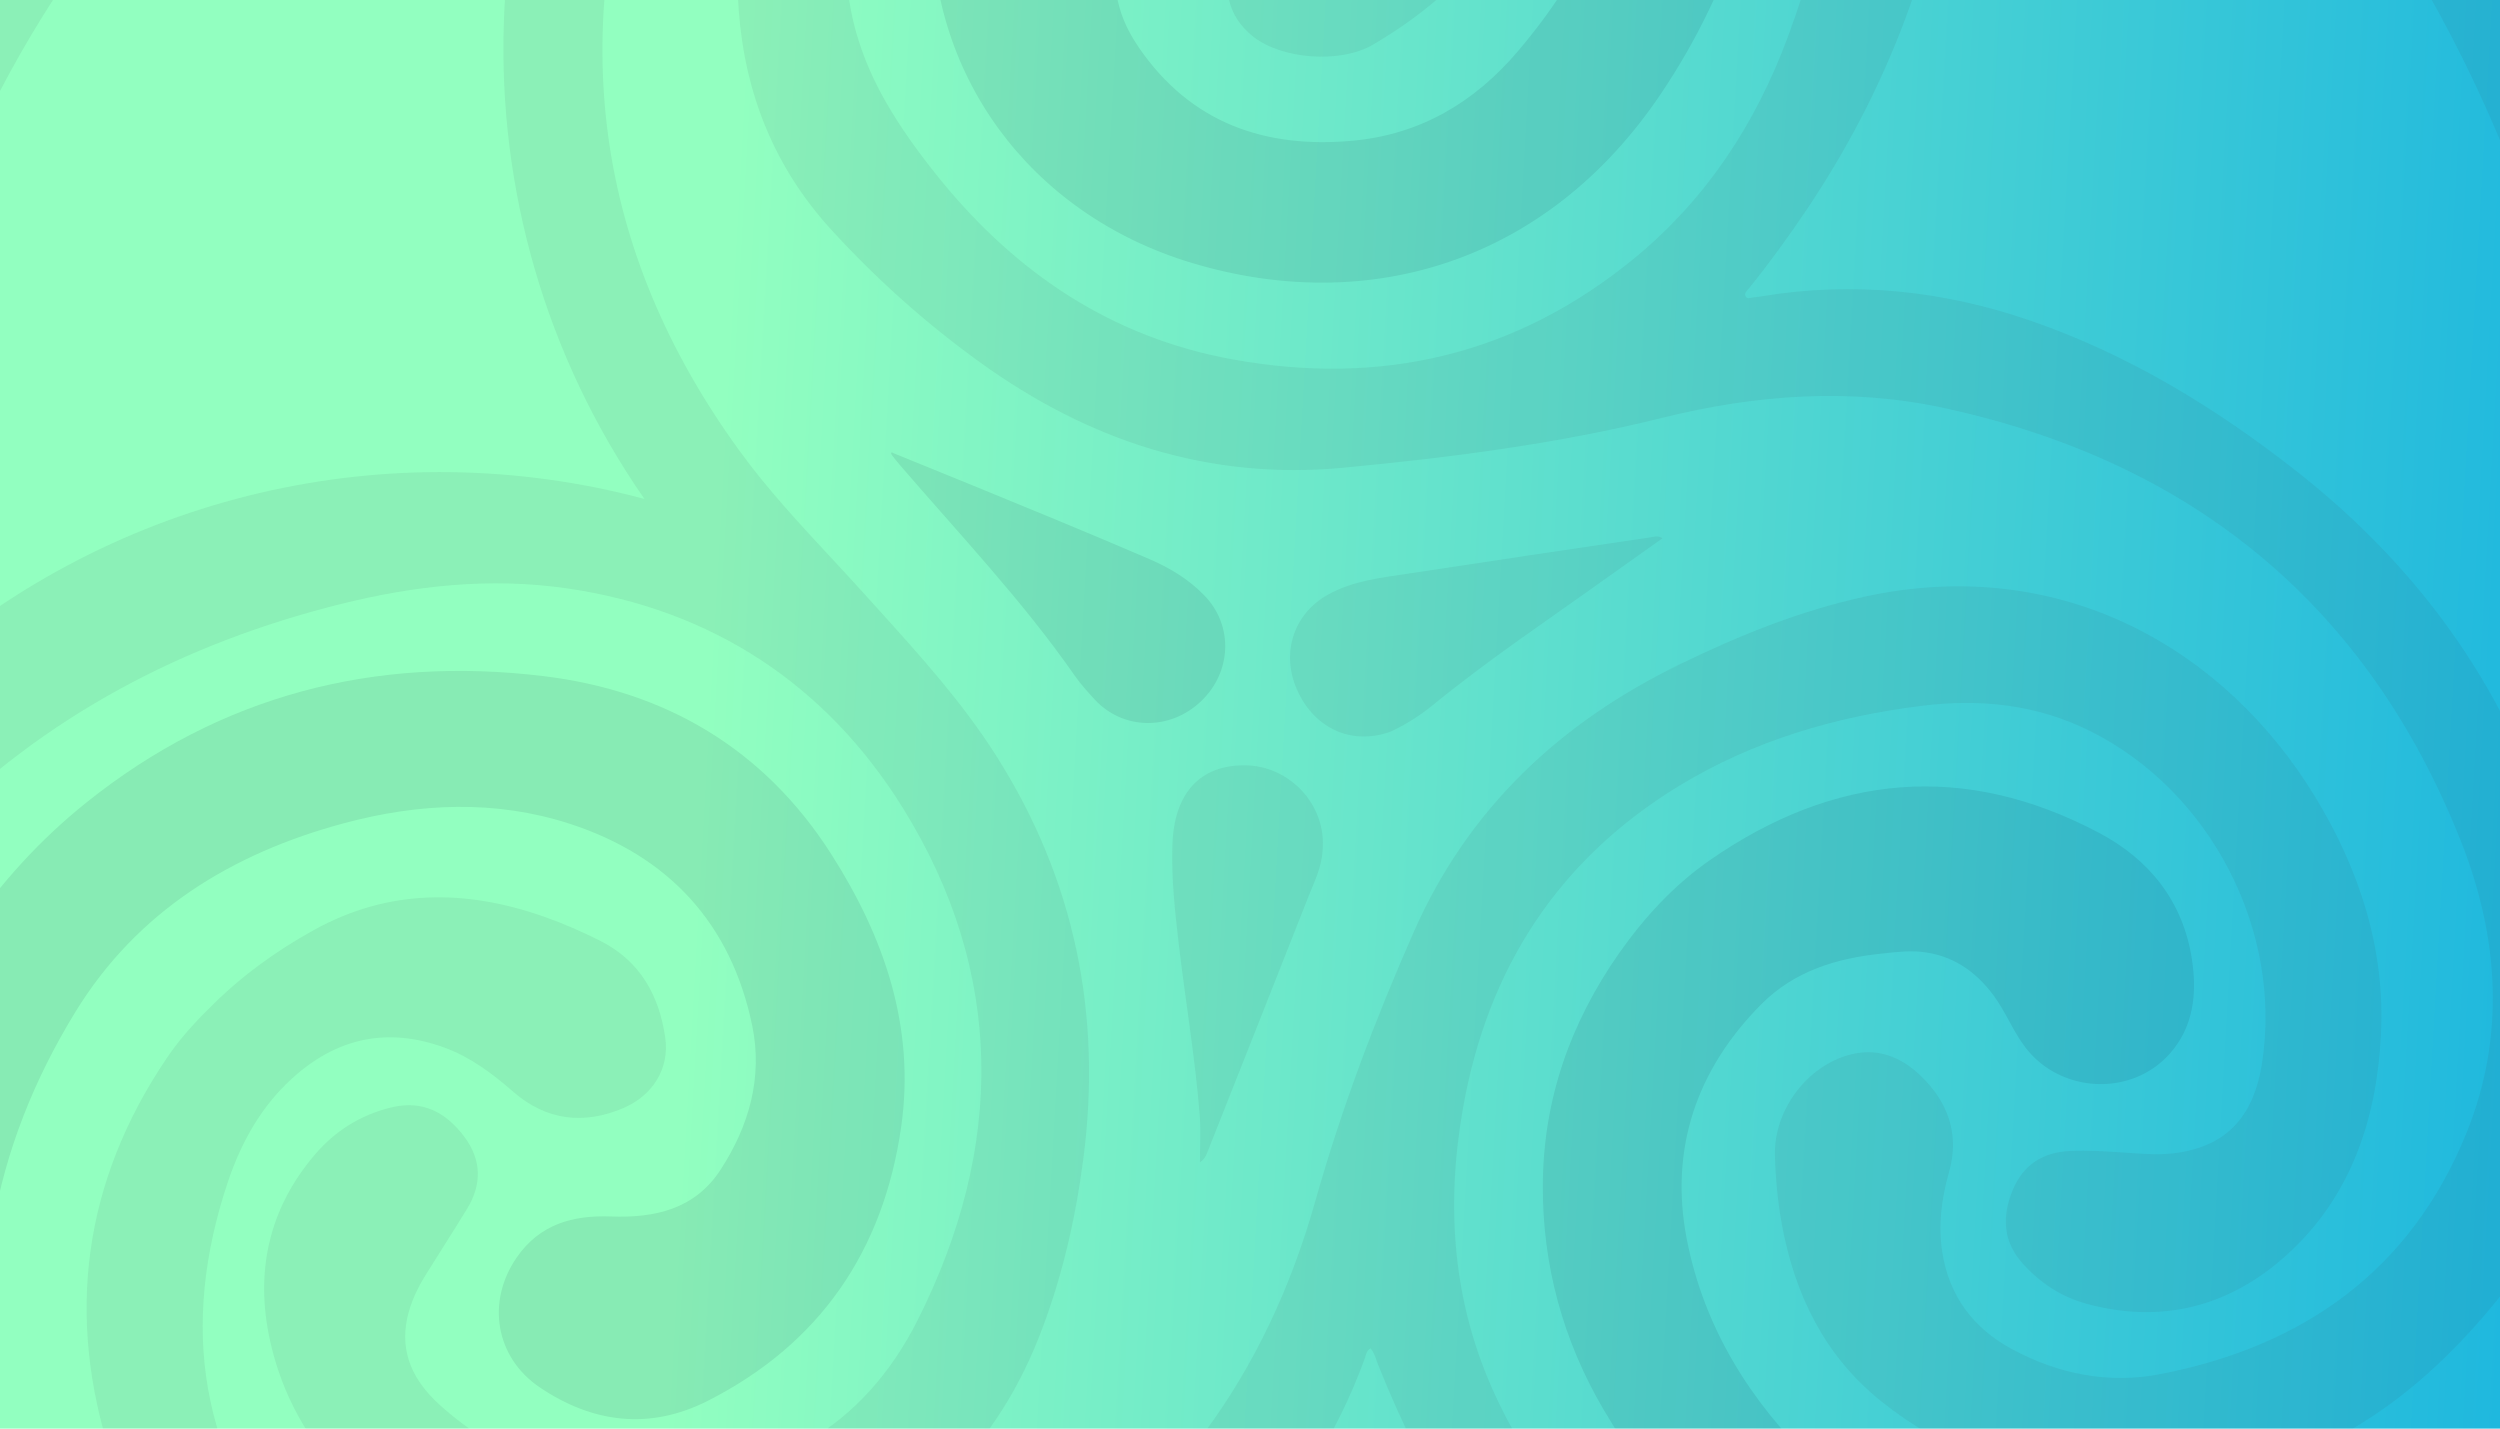 <svg width="350" height="200" viewBox="0 0 350 200" fill="none" xmlns="http://www.w3.org/2000/svg">
<g clip-path="url(#clip0_10238_38623)">
<rect width="350" height="200" fill="url(#paint0_linear_10238_38623)"/>
<g opacity="0.08">
<path fill-rule="evenodd" clip-rule="evenodd" d="M7.3 -64.025C-8.182 -48.137 -21.102 -30.375 -31.668 -10.74C-32.019 -10.065 -32.367 -9.405 -32.711 -8.753C-33.403 -7.442 -34.078 -6.163 -34.718 -4.867C-52.848 31.827 -61.007 70.609 -59.067 111.504C-58.059 132.758 -54.232 153.499 -47.5 173.673C-33.258 216.346 -8.946 252.29 25.848 280.766C83.025 327.562 148.409 343.901 220.814 330.395C272.554 320.743 316.289 295.736 351.032 256.145C397.122 203.623 415.871 142.111 408.53 72.732C405.582 44.864 397.431 18.394 384.575 -6.526C360.921 -52.374 326.141 -87.176 279.979 -110.267C245.636 -127.445 209.076 -135.212 170.679 -134.416C145.724 -133.898 121.455 -129.599 97.882 -121.427C63.193 -109.401 32.944 -90.341 7.3 -64.025ZM215.996 165.882C216.063 153.973 219.828 143.214 226.714 133.394C230.301 128.312 234.412 123.868 239.427 120.391C256.802 108.345 275.009 106.605 293.879 116.604C300.951 120.351 305.638 126.221 306.873 134.339C307.594 139.084 307.114 143.746 303.76 147.523C298.4 153.559 288.503 153.072 283.583 146.68C282.677 145.502 281.969 144.207 281.26 142.912C280.584 141.676 279.908 140.44 279.06 139.306C276.509 135.892 273.267 133.695 268.952 133.254C267.328 133.089 265.716 133.26 264.109 133.431C263.896 133.454 263.684 133.477 263.472 133.498C257.141 134.149 251.221 135.937 246.609 140.568C237.507 149.709 233.709 160.871 236.142 173.45C238.531 185.801 245.031 196.271 254.108 204.944C267.758 217.986 284.15 223.621 302.96 222.134C321.996 220.629 338.685 213.59 352.694 200.549C363.459 190.526 371.695 178.589 378.386 165.552C385.635 151.425 389.741 136.333 392.208 120.717C395.152 102.088 395.977 83.403 393.93 64.633C391.399 41.418 384.697 19.454 373.947 -1.273C363.718 -20.994 350.626 -38.644 335.041 -54.422C324.267 -65.33 312.072 -74.499 299.152 -82.723C271.848 -100.102 242.696 -112.863 210.567 -118.181C204.05 -119.26 197.512 -120.199 190.898 -120.439C190.801 -120.442 190.696 -120.451 190.587 -120.461C190.061 -120.506 189.445 -120.56 189.246 -120.026C188.981 -119.317 189.673 -118.889 190.2 -118.563C190.229 -118.545 190.257 -118.528 190.284 -118.511C190.746 -118.223 191.206 -117.933 191.667 -117.643C193.603 -116.424 195.541 -115.204 197.556 -114.13C209.798 -107.603 220.027 -98.719 228.629 -87.886C254.361 -55.48 252.62 -16.706 232.504 13.159C216.653 36.693 191.697 44.232 166.956 36.841C144.011 29.986 129.601 10.07 130.525 -13.008C130.893 -22.181 135.233 -28.916 143.418 -33.096C151.82 -37.388 160.872 -32.84 162.569 -23.517C163.343 -19.266 161.732 -15.654 159.408 -12.29C155.031 -5.952 155.156 0.402 159.434 6.647C166.679 17.224 177.126 20.842 189.419 19.698C198.808 18.824 206.398 14.364 212.513 7.163C223.813 -6.144 230.041 -21.203 228.49 -38.882C226.649 -59.877 217.53 -77.042 200.388 -89.48C182.877 -102.186 162.907 -108.005 141.475 -108.937C123.675 -109.711 106.563 -106.164 90.072 -99.621C57.809 -86.82 30.096 -67.321 6.197 -42.27C-13.723 -21.389 -28.026 2.773 -36.652 30.357C-46.205 60.909 -49.373 92.001 -45.276 123.781C-42.078 148.593 -34.779 172.217 -24.458 194.95C-24.115 195.705 -23.681 196.423 -23.236 197.124C-23.185 197.204 -23.137 197.295 -23.088 197.389C-22.894 197.759 -22.681 198.163 -22.206 198.04C-21.783 197.931 -21.699 197.48 -21.621 197.062C-21.602 196.96 -21.583 196.86 -21.56 196.767C-21.206 195.347 -21.279 193.896 -21.352 192.457C-22.061 178.548 -20.426 164.998 -15.48 151.891C-9.621 136.364 -0.933 122.791 12.098 112.352C30.854 97.325 52.441 91.79 76.099 94.658C93.205 96.732 106.984 104.871 116.362 119.559C123.771 131.165 128.165 143.77 126.16 157.774C123.682 175.088 114.809 188.148 99.07 196.124C90.967 200.229 82.996 199.248 75.564 194.229C69.338 190.023 68.072 182.229 72.339 176.051C75.576 171.365 80.209 170.108 85.568 170.307C91.672 170.533 97.287 169.291 100.877 163.768C104.858 157.646 106.806 150.856 105.316 143.617C102.363 129.266 93.551 119.795 79.744 115.321C69.343 111.951 58.678 112.428 48.185 115.243C32.452 119.464 19.197 127.58 10.551 141.678C-1.149 160.758 -5.015 181.422 0.159 203.405C4.278 220.902 12.79 236.279 23.788 250.337C35.719 265.587 50.368 277.825 66.471 288.417C89.663 303.671 114.744 314.28 142.146 319.176C160.46 322.449 178.894 322.867 197.396 321.397C217.109 319.829 236.275 315.701 254.68 308.433C298.389 291.172 332.46 261.964 359.145 223.688C359.207 223.598 359.283 223.505 359.362 223.41C359.714 222.982 360.111 222.5 359.526 221.965C359.002 221.485 358.489 221.829 358.021 222.145C357.921 222.212 357.824 222.277 357.729 222.333C356.265 223.196 354.807 224.069 353.35 224.942C351.283 226.18 349.217 227.418 347.133 228.626C329.761 238.697 311.101 243.43 291.066 241.061C261.701 237.589 239.477 222.817 224.509 197.35C218.839 187.703 215.933 177.127 215.996 165.882Z" fill="#030321"/>
<path d="M194.685 102.43C189.25 104.386 184.02 102.012 181.6 96.597C179.3 91.449 181.106 85.937 185.899 83.26C189.44 81.282 193.38 80.885 197.26 80.29C208.496 78.566 219.743 76.908 230.988 75.242C231.503 75.166 232.052 74.922 232.751 75.352C230.204 77.16 227.729 78.902 225.27 80.665C216.973 86.608 208.479 92.279 200.56 98.741C198.798 100.18 196.872 101.403 194.685 102.43Z" fill="#363C4A"/>
<path d="M185.16 119.067C185.02 121.49 183.98 123.488 183.172 125.542C178.465 137.521 173.716 149.484 168.976 161.45C168.797 161.902 168.562 162.333 167.993 162.736C167.993 160.564 168.135 158.381 167.968 156.223C167.341 148.144 165.959 140.155 165.02 132.112C164.486 127.539 163.988 122.969 164.131 118.345C164.357 111.076 167.948 107.111 174.284 107.144C180.553 107.176 185.754 112.722 185.16 119.067Z" fill="#363C4A"/>
<path d="M124.875 63.363C132.536 66.47 140.079 69.548 147.608 72.661C152.065 74.504 156.509 76.379 160.94 78.284C163.813 79.52 166.464 81.129 168.65 83.403C172.68 87.597 172.451 94.071 168.152 98.17C163.797 102.322 157.23 102.23 153.257 97.93C152.28 96.873 151.301 95.796 150.481 94.618C143.14 84.076 134.306 74.775 125.958 65.07C125.597 64.65 125.254 64.215 124.847 63.69C124.778 63.512 124.765 63.431 124.875 63.363Z" fill="#030321"/>
<path d="M124.844 63.54C124.71 63.456 124.711 63.354 124.951 63.356C124.998 63.378 124.895 63.486 124.844 63.54Z" fill="#030321"/>
<path fill-rule="evenodd" clip-rule="evenodd" d="M172.417 50.286C155.757 47.22 142.483 38.4 131.768 25.309C128.852 21.723 126.191 18.093 123.963 14.178C117.526 2.871 116.691 -8.822 121.804 -20.843C124.28 -26.665 127.659 -31.924 132.02 -36.529C137.399 -42.209 143.784 -46.113 151.585 -47.434C155.891 -48.162 159.598 -46.933 162.635 -43.774C164.229 -42.117 165.401 -40.17 166.445 -38.139C166.907 -37.242 167.348 -36.334 167.79 -35.426C168.781 -33.388 169.773 -31.35 170.987 -29.431C174.374 -24.074 181.715 -23.398 186.007 -28.08C188.804 -31.131 189.281 -34.923 189.013 -38.832C188.514 -46.094 184.976 -51.866 179.492 -56.327C167.564 -66.029 154.181 -67.251 140.356 -61.459C128.098 -56.325 118.63 -47.572 111.787 -36.139C104.858 -24.562 102.432 -11.977 103.424 1.425C104.292 13.161 108.447 23.466 116.352 32.13C122.647 39.029 129.604 45.236 137.196 50.72C152.431 61.724 169.232 67.274 188.154 65.474C203.139 64.047 218.073 62.131 232.692 58.5C245.901 55.219 259.136 54.255 272.434 57.176C306.991 64.765 331.426 84.696 344.522 117.751C349.836 131.163 350.817 145.098 345.259 158.735C337.431 177.943 322.41 188.495 302.471 192.375C295.244 193.781 288.185 192.391 281.669 188.875C276.263 185.957 272.875 181.439 271.921 175.329C271.333 171.559 271.801 167.81 272.854 164.128C274.244 159.269 273.009 154.982 269.632 151.353C266.788 148.296 263.296 146.538 259.027 147.643C252.971 149.209 248.352 155.436 248.493 161.685C248.566 164.958 248.88 168.225 249.472 171.45C251.277 181.269 255.437 189.813 263.35 196.162C271.992 203.096 281.952 206.879 292.961 207.839C311.556 209.46 327.669 203.803 341.256 191.037C350.176 182.655 356.924 172.639 362.645 161.902C373.732 141.095 378.6 118.697 379.336 95.305C379.83 79.615 378.77 64.013 375.776 48.581C368.639 11.794 351.572 -19.796 325.816 -46.849C314.813 -58.407 302.783 -68.658 288.981 -76.782C275.653 -84.626 261.556 -90.862 247.456 -97.099C246.379 -97.575 245.302 -98.052 244.226 -98.529C244.167 -98.555 244.107 -98.583 244.046 -98.611C243.552 -98.842 243.002 -99.099 242.542 -98.561C242.13 -98.079 242.378 -97.589 242.611 -97.128C242.657 -97.037 242.702 -96.948 242.742 -96.859C243.381 -95.438 244.032 -94.022 244.684 -92.606C245.912 -89.937 247.141 -87.268 248.283 -84.563C254.103 -70.78 257.563 -56.44 258.097 -41.454C258.67 -25.372 255.868 -9.843 250.282 5.212C245.77 17.372 238.856 27.91 228.792 36.172C212.259 49.746 193.289 54.127 172.417 50.286ZM272.409 -64.622C273.993 -55.234 274.661 -45.785 274.407 -36.106C274.372 -35.519 274.341 -34.945 274.31 -34.379C274.226 -32.864 274.147 -31.412 274.023 -29.964C272.197 -8.662 265.212 10.825 253.417 28.624C250.748 32.653 247.915 36.559 244.886 40.325C244.836 40.388 244.779 40.451 244.72 40.515C244.467 40.794 244.19 41.099 244.377 41.468C244.565 41.838 244.913 41.758 245.25 41.68C245.366 41.653 245.48 41.627 245.586 41.619C245.973 41.59 246.358 41.529 246.741 41.465C259.566 39.359 272.092 40.692 284.318 44.912C297.956 49.62 310.11 57.03 321.402 65.882C339.125 79.778 351.593 97.317 357.862 119.091C357.928 119.321 357.972 119.595 358.018 119.877C358.158 120.754 358.311 121.707 359.183 121.647C360.29 121.572 360.415 120.314 360.519 119.275C360.537 119.093 360.555 118.917 360.577 118.756C360.872 116.589 361.082 114.411 361.291 112.232C361.379 111.317 361.467 110.402 361.561 109.487C362.666 98.781 363.762 88.1 363.152 77.279C362.096 58.54 358.215 40.463 351.365 23.013C343.796 3.735 333.119 -13.729 320.314 -29.942C313.273 -38.856 305.658 -47.205 296.536 -54.062C289.765 -59.152 282.623 -63.611 274.602 -66.493C272.327 -67.31 272.007 -67.008 272.409 -64.622Z" fill="#363C4A"/>
<path fill-rule="evenodd" clip-rule="evenodd" d="M43.95 130.205C38.53 133.202 33.554 136.81 29.123 141.332C26.939 143.485 24.993 145.698 23.345 148.139C11.65 165.455 9.169 184.216 15.571 203.914C22.835 226.266 35.939 244.944 53.24 260.733C66.818 273.125 82.409 282.444 98.889 290.365C120.822 300.908 143.844 307.573 168.176 309.268C195.255 311.153 221.542 307.248 247.004 297.873C271.559 288.833 293.35 275.1 313.439 258.509C313.481 258.474 313.525 258.441 313.569 258.407C313.827 258.21 314.104 257.999 314.062 257.521C311.86 256.81 309.563 256.657 307.272 256.504C306.924 256.48 306.577 256.457 306.231 256.432C295.439 255.65 284.895 253.639 274.641 250.161C255.469 243.658 239.221 232.653 225.277 218.098C218.781 211.317 213.251 203.868 209.306 195.293C203.363 182.374 202.379 168.905 204.832 155.074C208.288 135.595 218.113 120.335 235.135 109.983C245.554 103.648 257.006 100.32 269.035 98.815C277.199 97.794 285.098 98.614 292.561 102.321C309.46 110.714 319.585 130.256 316.682 148.873C315.551 156.129 311.915 160.16 305.401 161.311C303.871 161.582 302.314 161.638 300.755 161.567C299.637 161.516 298.52 161.439 297.403 161.363C294.865 161.19 292.326 161.016 289.778 161.139C285.992 161.321 283.234 163.074 281.769 166.635C280.23 170.378 280.423 173.893 283.279 177.013C285.698 179.657 288.595 181.557 292.054 182.509C302.63 185.42 312.118 182.914 320.073 175.752C329.106 167.62 332.725 156.743 333.334 144.907C333.955 132.837 330.323 121.757 324.107 111.539C311.675 91.103 288.794 77.457 260.988 83.547C251.979 85.52 243.504 88.955 235.252 92.964C218.498 101.102 205.574 113.149 197.975 130.368C192.55 142.661 187.792 155.217 184.141 168.172C177.316 192.386 163.703 211.464 141.934 224.578C119.169 238.291 95.118 243.071 69.125 236.094C58.66 233.285 49.168 228.685 41.988 220.416C27.866 204.154 25.151 185.607 31.903 165.466C33.736 159.999 36.509 154.984 40.842 151.024C47.1 145.303 54.245 143.724 62.27 146.68C65.921 148.025 68.959 150.321 71.872 152.859C76.474 156.868 81.718 157.49 87.249 155.136C91.403 153.369 93.748 149.574 93.135 145.288C92.296 139.409 89.643 134.561 84.088 131.747C81.51 130.441 78.867 129.287 76.14 128.329C65.149 124.468 54.37 124.444 43.95 130.205ZM183.266 205.862C175.65 217.502 165.305 226.162 153.371 233.27C146.892 237.078 140.311 240.411 133.469 243.215C115.366 250.634 96.675 253.481 77.227 250.404C73.771 249.858 70.357 249.116 66.968 248.251C66.847 248.22 66.721 248.178 66.592 248.134C66.063 247.956 65.493 247.765 65.126 248.315C64.695 248.959 65.158 249.416 65.586 249.84C65.687 249.94 65.787 250.038 65.872 250.136C66.341 250.678 66.88 251.167 67.429 251.63C98.55 277.851 134.631 291.19 175.121 292.962C189.131 293.575 203.086 292.721 216.955 290.638C230.368 288.624 243.364 285.18 255.502 278.963C261.042 276.125 266.422 273.01 271.086 268.815C272.379 267.652 272.356 267.628 270.699 266.957C269.931 266.647 269.161 266.34 268.392 266.033C266.429 265.251 264.466 264.468 262.53 263.623C247.208 256.936 233.452 247.905 221.681 235.983C208.896 223.033 199.609 207.823 192.901 190.974C192.827 190.786 192.76 190.592 192.693 190.398C192.495 189.824 192.294 189.242 191.871 188.763C191.387 189.067 191.268 189.494 191.154 189.902C191.12 190.021 191.088 190.138 191.047 190.25C189.028 195.742 186.472 200.962 183.266 205.862Z" fill="#363C4A"/>
<path fill-rule="evenodd" clip-rule="evenodd" d="M182.298 -84.371C171.699 -90.151 160.14 -92.374 148.023 -92.824C144.596 -93.041 141.326 -92.985 138.049 -92.891C117.974 -92.319 98.836 -87.752 80.523 -79.572C64.495 -72.412 50.013 -62.791 36.283 -51.955C23.46 -41.835 11.62 -30.726 2.128 -17.341C-6.707 -4.882 -13.748 8.59 -19.691 22.632C-29.793 46.495 -35.158 71.332 -34.714 97.323C-34.545 107.201 -33.494 117.005 -32.443 126.81C-31.963 131.295 -31.482 135.78 -31.086 140.272C-31.081 140.336 -31.077 140.401 -31.073 140.467C-31.049 140.894 -31.024 141.339 -30.448 141.476C-29.782 141.633 -29.443 141.177 -29.121 140.745L-29.097 140.712C-28.541 139.965 -27.982 139.221 -27.423 138.476C-25.883 136.424 -24.343 134.371 -22.867 132.274C-18.928 126.677 -14.635 121.376 -9.825 116.509C6.222 100.271 25.63 90.076 47.653 84.576C58.091 81.969 68.642 80.819 79.339 82.365C99.732 85.313 115.682 95.901 126.36 113.046C140.775 136.193 140.634 160.628 128.485 184.799C120.848 199.991 107.828 207.209 90.95 207.458C79.799 207.622 69.851 204.214 61.519 196.647C57.956 193.411 55.918 189.485 57.026 184.47C57.498 182.332 58.422 180.375 59.57 178.527C60.357 177.26 61.154 175.999 61.951 174.738C63.112 172.903 64.272 171.067 65.401 169.212C67.494 165.773 67.422 162.355 64.975 159.108C62.387 155.674 59.096 153.964 54.684 155.062C50.442 156.118 46.912 158.338 44.101 161.625C37.563 169.271 35.672 178.206 37.837 187.818C40.222 198.408 46.409 206.787 55.298 212.751C72.324 224.174 90.904 226.604 110.322 220.153C126.897 214.648 138.873 203.761 145.386 187.37C148.593 179.299 150.544 170.858 151.666 162.233C154.301 141.983 150.467 123.144 139.487 105.836C134.74 98.353 128.835 91.817 122.93 85.281C122.323 84.609 121.717 83.938 121.111 83.265C119.538 81.518 117.937 79.793 116.336 78.068C111.85 73.236 107.363 68.403 103.494 63.069C83.008 34.827 79.216 4.105 90.869 -28.517C96.035 -42.978 104.445 -55.498 116.546 -65.169C126.627 -73.225 138.267 -77.034 151.227 -76.53C159.012 -76.228 166.296 -74.018 173.252 -70.607C184.277 -65.201 192.677 -57.265 197.281 -45.675C199.363 -40.435 199.659 -35.07 198.054 -29.682C195.955 -22.639 191.593 -17.621 184.074 -16.608C177.961 -15.784 173.539 -11.081 172.268 -5.895C171.23 -1.659 171.785 2.202 175.412 5.097C179.483 8.346 187.707 8.899 192.197 6.263C195.409 4.376 198.466 2.26 201.29 -0.179C208.463 -6.371 213.49 -13.863 214.725 -23.426C215.896 -32.505 215.308 -41.501 212.378 -50.239C207.15 -65.83 196.428 -76.664 182.298 -84.371ZM101.216 -70.387L76.748 -59.462C14.91 -31.853 -22.899 31.645 -17.705 99.167L-11.561 93.751C16.229 69.252 54.434 60.282 90.223 69.853C62.353 29.729 64.139 -23.935 94.615 -62.117L101.216 -70.387Z" fill="#363C4A"/>
</g>
</g>
<defs>
<linearGradient id="paint0_linear_10238_38623" x1="99.569" y1="76.923" x2="425.116" y2="95.444" gradientUnits="userSpaceOnUse">
<stop stop-color="#92FFC0"/>
<stop offset="1" stop-color="#00A5E6"/>
</linearGradient>
<clipPath id="clip0_10238_38623">
<rect width="350" height="200" fill="white"/>
</clipPath>
</defs>
</svg>
